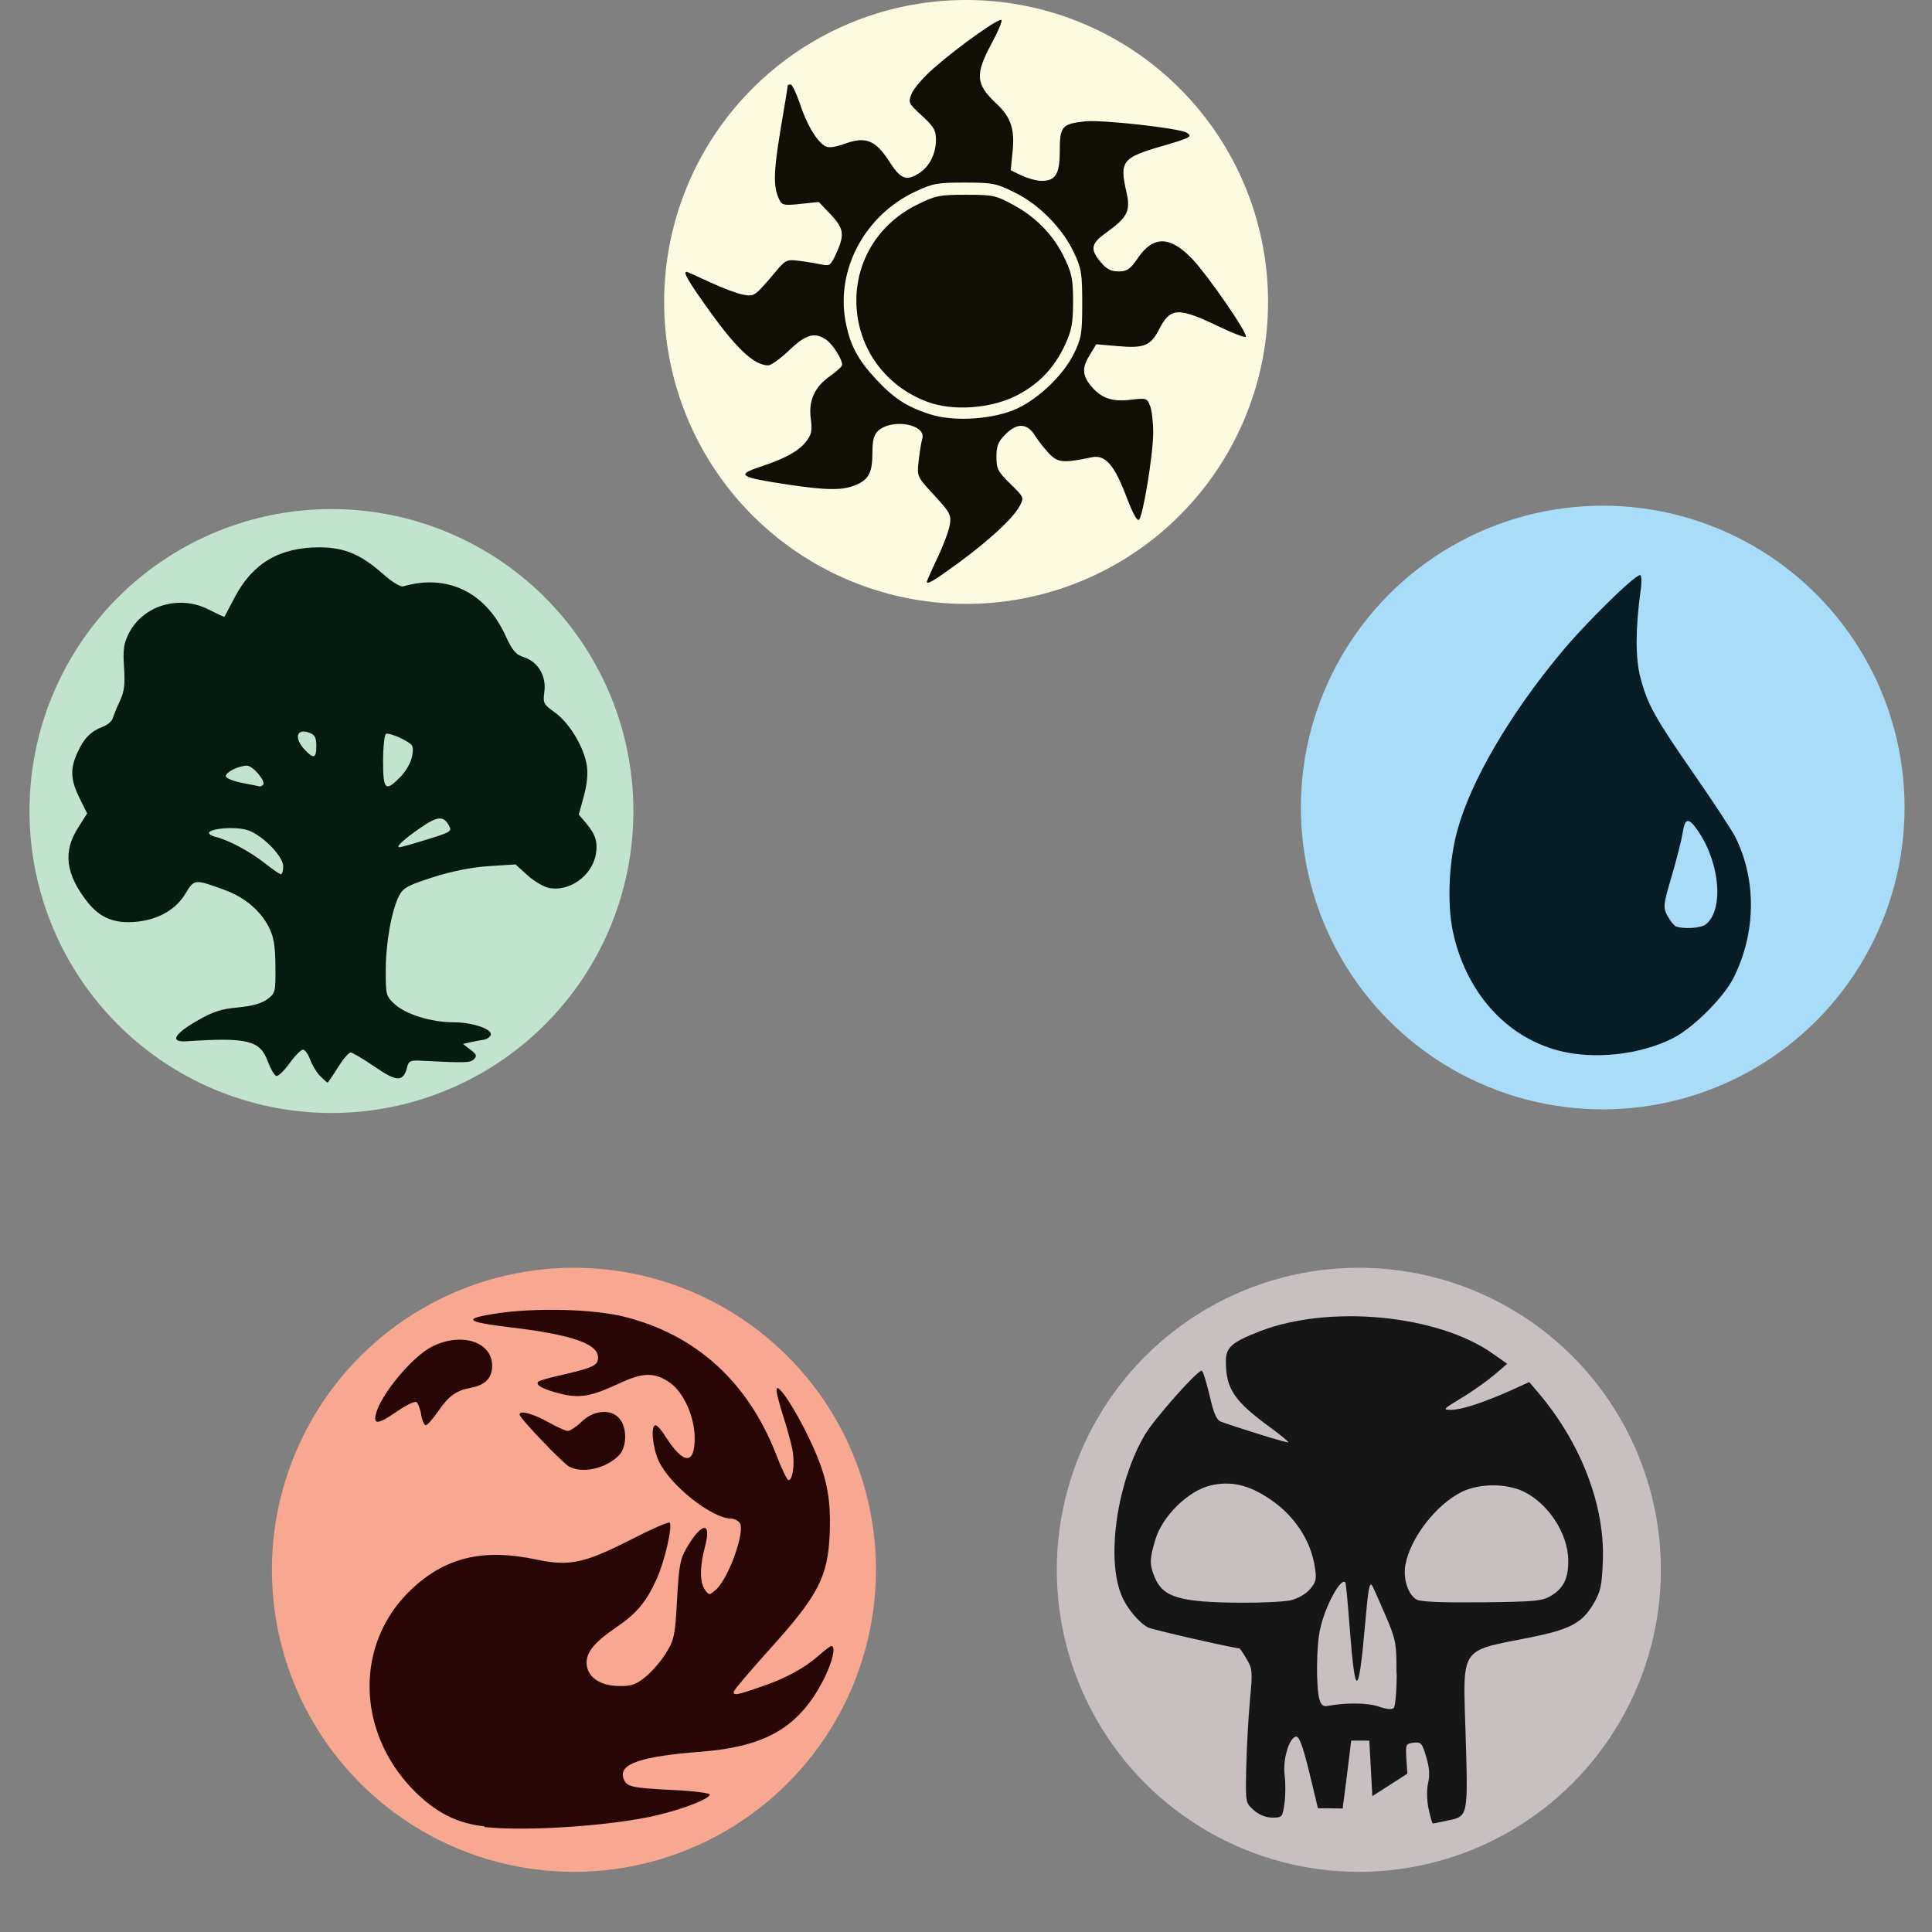 <?xml version="1.0" encoding="UTF-8" standalone="no"?>
<svg
   xmlns:dc="http://purl.org/dc/elements/1.1/"
   xmlns:cc="http://creativecommons.org/ns#"
   xmlns:rdf="http://www.w3.org/1999/02/22-rdf-syntax-ns#"
   xmlns:svg="http://www.w3.org/2000/svg"
   xmlns="http://www.w3.org/2000/svg"
   xmlns:sodipodi="http://sodipodi.sourceforge.net/DTD/sodipodi-0.dtd"
   xmlns:inkscape="http://www.inkscape.org/namespaces/inkscape"
   sodipodi:docname="wubrg-1.svg"
   inkscape:version="1.0 (4035a4fb49, 2020-05-01)"
   id="svg8"
   version="1.1"
   viewBox="0 0 16.933 16.933"
   height="64"
   width="64">
  <rect x="0" y="0" width="16.933" height="16.933" fill="#808080" stroke="none"/>
  <defs
     id="defs2" />
  <sodipodi:namedview
     inkscape:window-maximized="1"
     inkscape:window-y="-9"
     inkscape:window-x="-9"
     inkscape:window-height="1001"
     inkscape:window-width="1920"
     inkscape:object-nodes="false"
     inkscape:snap-center="true"
     inkscape:snap-object-midpoints="true"
     inkscape:snap-smooth-nodes="false"
     inkscape:pagecheckerboard="true"
     units="px"
     showgrid="true"
     inkscape:document-rotation="0"
     inkscape:current-layer="layer1"
     inkscape:document-units="px"
     inkscape:cy="32"
     inkscape:cx="32"
     inkscape:zoom="12.140625"
     inkscape:pageshadow="2"
     inkscape:pageopacity="0.0"
     borderopacity="1.0"
     bordercolor="#666666"
     pagecolor="#ffffff"
     id="base">
    <inkscape:grid
       id="grid833"
       type="xygrid" />
  </sodipodi:namedview>
  <g
     id="layer1"
     inkscape:groupmode="layer"
     inkscape:label="Layer 1">
    <g
       transform="matrix(1.667,0,0,1.667,-2.205,11.113)"
       id="g1063">
      <g
         id="g1024">
        <circle
           style="fill:#c8c0c0;fill-opacity:1;fill-rule:evenodd;stroke:none;stroke-width:0.016;stroke-linecap:round;stroke-linejoin:bevel"
           id="path857-3"
           cx="8.467"
           cy="1.587"
           r="1.588" />
        <path
           id="path851-0"
           d="m 8.834,2.845 c -0.01,-0.046 -0.011,-0.1 -0.003,-0.136 0.01,-0.042 0.007,-0.084 -0.01,-0.139 -0.021,-0.072 -0.027,-0.078 -0.066,-0.074 -0.041,0.005 -0.043,0.009 -0.038,0.084 l 0.005,0.079 -0.092,0.059 -0.092,0.059 -0.008,-0.146 -0.008,-0.146 H 8.475 8.427 L 8.405,2.663 8.382,2.842 8.317,2.841 8.252,2.841 8.206,2.65 C 8.171,2.508 8.153,2.461 8.136,2.464 8.1,2.471 8.066,2.586 8.077,2.668 c 0.005,0.04 0.005,0.106 -0.001,0.147 -0.01,0.072 -0.012,0.075 -0.063,0.075 -0.033,0 -0.069,-0.014 -0.097,-0.038 C 7.871,2.812 7.871,2.812 7.875,2.628 7.877,2.527 7.886,2.369 7.894,2.278 7.909,2.123 7.908,2.108 7.877,2.056 7.859,2.025 7.842,2 7.839,2 7.811,2 7.378,1.901 7.358,1.89 7.31,1.864 7.246,1.787 7.22,1.723 7.137,1.526 7.196,1.125 7.342,0.877 7.392,0.793 7.616,0.54 7.641,0.54 c 0.006,0 0.024,0.058 0.041,0.129 0.023,0.1 0.037,0.131 0.062,0.14 0.113,0.04 0.347,0.112 0.352,0.108 0.003,-0.003 -0.036,-0.035 -0.086,-0.072 C 7.812,0.701 7.768,0.637 7.768,0.491 7.768,0.417 7.798,0.391 7.946,0.333 8.313,0.191 8.883,0.246 9.172,0.451 L 9.247,0.504 9.178,0.563 C 9.14,0.595 9.063,0.65 9.006,0.684 c -0.096,0.058 -0.1,0.062 -0.054,0.062 0.054,9.6e-5 0.171,-0.038 0.316,-0.103 l 0.095,-0.043 0.045,0.053 C 9.635,0.919 9.761,1.248 9.75,1.54 9.745,1.67 9.738,1.702 9.701,1.765 9.64,1.869 9.576,1.902 9.351,1.946 8.997,2.016 9.014,1.99 9.028,2.442 9.042,2.882 9.041,2.883 8.94,2.904 8.897,2.913 8.859,2.921 8.856,2.921 c -0.003,0 -0.013,-0.034 -0.022,-0.076 z M 8.665,2.13 c -4e-6,-0.163 -0.003,-0.176 -0.062,-0.313 -0.034,-0.079 -0.064,-0.146 -0.067,-0.149 -0.013,-0.016 -0.02,0.019 -0.036,0.205 -0.034,0.387 -0.052,0.394 -0.08,0.032 -0.01,-0.135 -0.021,-0.249 -0.024,-0.252 -0.025,-0.026 -0.107,0.127 -0.133,0.248 -0.02,0.092 -0.021,0.305 -0.003,0.368 0.008,0.028 0.02,0.038 0.042,0.034 0.099,-0.019 0.212,-0.017 0.269,0.003 0.04,0.014 0.069,0.017 0.079,0.008 0.009,-0.008 0.016,-0.091 0.016,-0.185 z M 8.109,1.747 c 0.036,-0.008 0.08,-0.033 0.101,-0.058 0.032,-0.037 0.036,-0.054 0.026,-0.114 C 8.216,1.435 8.13,1.304 8.002,1.217 7.889,1.14 7.794,1.118 7.686,1.144 7.569,1.172 7.433,1.306 7.397,1.429 c -0.031,0.104 -0.031,0.129 -0.003,0.198 0.044,0.105 0.131,0.131 0.454,0.133 0.109,8.19e-4 0.227,-0.005 0.262,-0.013 z M 9.477,1.724 C 9.545,1.683 9.57,1.63 9.568,1.533 9.565,1.394 9.462,1.238 9.334,1.176 9.243,1.132 9.103,1.132 9.011,1.176 8.875,1.242 8.739,1.417 8.712,1.56 c -0.014,0.074 0.015,0.161 0.06,0.184 0.023,0.012 0.143,0.016 0.345,0.014 0.273,-0.003 0.315,-0.007 0.36,-0.034 z"
           style="fill:#161616;fill-opacity:1;stroke-width:0.016" />
      </g>
    </g>
    <g
       transform="matrix(1.667,0,0,1.667,-22.676,4.462)"
       id="g1075">
      <g
         id="g1032">
        <path
           id="path2245"
           style="fill:#c2e3cd;stroke-width:0.016"
           d="M 15.346,-5.8e-8 A 1.587,1.587 0 0 0 13.758,1.587 1.587,1.587 0 0 0 15.346,3.175 1.587,1.587 0 0 0 16.933,1.587 1.587,1.587 0 0 0 15.346,-5.8e-8 Z" />
        <path
           id="path2243"
           d="m 15.285,2.98 c -0.019,-0.02 -0.042,-0.059 -0.052,-0.087 -0.01,-0.028 -0.027,-0.051 -0.037,-0.051 -0.011,0 -0.043,0.033 -0.071,0.072 -0.029,0.04 -0.06,0.07 -0.07,0.066 -0.01,-0.003 -0.03,-0.038 -0.044,-0.076 -0.041,-0.111 -0.106,-0.127 -0.427,-0.106 -0.089,0.006 -0.068,-0.036 0.052,-0.106 0.086,-0.05 0.13,-0.064 0.218,-0.072 0.075,-0.007 0.124,-0.021 0.154,-0.043 0.043,-0.032 0.044,-0.038 0.043,-0.174 -10e-4,-0.11 -0.009,-0.155 -0.035,-0.206 -0.045,-0.087 -0.126,-0.155 -0.228,-0.193 -0.162,-0.06 -0.164,-0.059 -0.209,0.016 -0.051,0.086 -0.144,0.139 -0.263,0.15 -0.112,0.01 -0.188,-0.021 -0.254,-0.105 -0.114,-0.145 -0.129,-0.264 -0.049,-0.389 l 0.048,-0.076 -0.04,-0.081 c -0.048,-0.096 -0.05,-0.155 -0.01,-0.241 0.033,-0.073 0.07,-0.11 0.133,-0.134 0.024,-0.009 0.048,-0.029 0.052,-0.045 0.005,-0.015 0.021,-0.057 0.038,-0.092 0.023,-0.05 0.027,-0.088 0.021,-0.176 -0.006,-0.094 -0.002,-0.124 0.026,-0.179 0.075,-0.147 0.267,-0.203 0.421,-0.123 0.043,0.022 0.08,0.039 0.081,0.037 0.001,-0.002 0.026,-0.049 0.055,-0.104 0.094,-0.178 0.235,-0.261 0.444,-0.261 0.13,0 0.218,0.037 0.332,0.138 0.052,0.046 0.094,0.071 0.11,0.067 0.23,-0.067 0.432,0.031 0.536,0.258 0.037,0.08 0.054,0.101 0.098,0.115 0.074,0.024 0.118,0.099 0.107,0.181 -0.008,0.06 -0.005,0.066 0.055,0.109 0.076,0.054 0.153,0.182 0.168,0.278 0.007,0.046 0.001,0.102 -0.016,0.164 l -0.026,0.095 0.039,0.046 c 0.05,0.06 0.062,0.1 0.05,0.166 -0.021,0.112 -0.142,0.197 -0.249,0.173 -0.027,-0.006 -0.077,-0.036 -0.111,-0.067 l -0.062,-0.056 -0.139,0.009 c -0.091,0.006 -0.192,0.026 -0.293,0.058 -0.134,0.043 -0.158,0.056 -0.18,0.098 -0.039,0.076 -0.07,0.247 -0.07,0.393 -2.58e-4,0.126 0.002,0.135 0.045,0.175 0.058,0.055 0.194,0.097 0.31,0.097 0.101,0 0.207,0.036 0.197,0.067 -0.004,0.011 -0.02,0.022 -0.037,0.025 -0.017,0.003 -0.048,0.008 -0.07,0.013 l -0.039,0.009 0.039,0.03 c 0.032,0.024 0.036,0.033 0.019,0.05 -0.02,0.02 -0.045,0.02 -0.28,0.008 -0.054,-0.003 -0.064,0.002 -0.072,0.035 -0.019,0.078 -0.054,0.077 -0.17,-0.003 -0.06,-0.041 -0.117,-0.075 -0.127,-0.075 -0.01,0 -0.04,0.036 -0.067,0.079 -0.027,0.044 -0.051,0.079 -0.054,0.079 -0.003,0 -0.021,-0.016 -0.04,-0.036 z M 15.092,1.879 c 0,-0.056 -0.116,-0.172 -0.194,-0.193 -0.062,-0.017 -0.182,-0.008 -0.196,0.014 -0.004,0.007 0.012,0.018 0.036,0.024 0.068,0.016 0.18,0.077 0.259,0.139 0.039,0.031 0.077,0.057 0.083,0.057 0.006,7.8e-5 0.012,-0.019 0.012,-0.042 z m 0.756,-0.142 c 0.124,-0.038 0.132,-0.043 0.116,-0.072 -0.029,-0.054 -0.06,-0.052 -0.151,0.011 C 15.726,1.736 15.681,1.778 15.703,1.778 c 0.006,0 0.072,-0.018 0.145,-0.041 z M 14.986,1.45 C 15.003,1.433 14.933,1.349 14.901,1.349 c -0.043,0 -0.111,0.034 -0.111,0.055 0,0.01 0.037,0.026 0.083,0.035 0.046,0.009 0.088,0.017 0.093,0.019 0.005,0.001 0.014,-0.002 0.019,-0.008 z m 0.723,-0.043 c 0.03,-0.031 0.055,-0.076 0.061,-0.11 0.009,-0.054 0.006,-0.059 -0.057,-0.091 -0.036,-0.018 -0.073,-0.029 -0.081,-0.024 -0.008,0.005 -0.015,0.07 -0.015,0.143 0,0.154 0.012,0.164 0.093,0.081 z M 15.266,1.246 c 0,-0.044 -0.008,-0.059 -0.036,-0.07 -0.068,-0.026 -0.083,0.028 -0.025,0.089 0.047,0.05 0.061,0.046 0.061,-0.019 z"
           style="fill:#051b0f;stroke-width:0.016" />
      </g>
    </g>
    <g
       transform="matrix(1.667,0,0,1.667,-14.817,11.113)"
       id="g1069">
      <g
         id="g1028">
        <circle
           style="fill:#f8a890;fill-opacity:1;fill-rule:evenodd;stroke:none;stroke-width:0.016;stroke-linecap:round;stroke-linejoin:bevel"
           id="path1609"
           cx="11.906"
           cy="1.587"
           r="1.588" />
        <path
           id="path1605"
           d="M 11.437,2.936 C 11.292,2.921 11.178,2.863 11.062,2.745 10.76,2.436 10.754,1.974 11.048,1.693 c 0.18,-0.171 0.378,-0.22 0.66,-0.16 0.176,0.037 0.253,0.02 0.504,-0.108 0.103,-0.053 0.191,-0.091 0.197,-0.086 0.017,0.017 -0.026,0.204 -0.068,0.296 -0.055,0.122 -0.105,0.181 -0.212,0.254 -0.119,0.081 -0.162,0.136 -0.156,0.197 0.007,0.067 0.072,0.111 0.17,0.112 0.065,9.666e-4 0.089,-0.007 0.139,-0.048 0.034,-0.027 0.082,-0.083 0.108,-0.125 0.043,-0.07 0.048,-0.091 0.058,-0.28 0.01,-0.179 0.016,-0.214 0.051,-0.274 0.08,-0.136 0.132,-0.139 0.096,-0.006 -0.028,0.107 -0.028,0.188 -1.74e-4,0.227 0.022,0.03 0.023,0.03 0.058,-9.348e-4 0.068,-0.061 0.157,-0.312 0.124,-0.352 -0.009,-0.011 -0.029,-0.021 -0.043,-0.021 -0.103,-6.204e-4 -0.325,-0.177 -0.383,-0.305 -0.032,-0.071 -0.042,-0.186 -0.016,-0.186 0.009,0 0.033,0.027 0.053,0.06 0.094,0.147 0.153,0.15 0.153,0.008 0,-0.111 -0.057,-0.239 -0.128,-0.29 -0.079,-0.057 -0.143,-0.057 -0.263,-4.44e-4 -0.155,0.072 -0.214,0.083 -0.321,0.055 -0.089,-0.023 -0.127,-0.045 -0.11,-0.062 0.005,-0.005 0.055,-0.02 0.11,-0.032 0.18,-0.041 0.204,-0.053 0.204,-0.095 0,-0.072 -0.139,-0.12 -0.458,-0.158 -0.242,-0.029 -0.258,-0.046 -0.072,-0.074 0.198,-0.03 0.504,-0.023 0.664,0.017 0.378,0.093 0.654,0.342 0.803,0.727 0.028,0.073 0.057,0.133 0.064,0.133 0.022,0 0.033,-0.078 0.023,-0.148 -0.006,-0.037 -0.029,-0.122 -0.051,-0.19 -0.022,-0.068 -0.038,-0.132 -0.034,-0.142 0.009,-0.028 0.099,0.109 0.171,0.261 0.091,0.19 0.115,0.304 0.108,0.497 -0.009,0.229 -0.059,0.327 -0.314,0.609 -0.105,0.117 -0.191,0.218 -0.191,0.226 0,0.02 0.015,0.018 0.142,-0.026 0.13,-0.044 0.23,-0.098 0.309,-0.168 0.029,-0.026 0.057,-0.047 0.063,-0.047 0.024,0 0.006,0.082 -0.037,0.168 -0.129,0.257 -0.303,0.361 -0.651,0.388 -0.313,0.024 -0.43,0.064 -0.406,0.138 0.015,0.046 0.036,0.052 0.258,0.063 0.108,0.005 0.196,0.016 0.196,0.024 0,0.022 -0.138,0.076 -0.278,0.109 -0.232,0.055 -0.682,0.086 -0.906,0.062 z M 11.879,1.043 c -0.035,-0.02 -0.259,-0.254 -0.259,-0.272 0,-0.024 0.071,-0.005 0.148,0.038 0.046,0.026 0.094,0.048 0.106,0.048 0.012,0 0.045,-0.022 0.073,-0.049 0.064,-0.062 0.156,-0.069 0.2,-0.014 0.04,0.049 0.037,0.15 -0.005,0.192 -0.07,0.07 -0.193,0.097 -0.264,0.057 z M 11.103,0.77 c -0.006,-0.031 -0.017,-0.06 -0.026,-0.065 -0.009,-0.005 -0.053,0.016 -0.099,0.048 -0.102,0.07 -0.128,0.073 -0.113,0.014 0.025,-0.101 0.191,-0.301 0.294,-0.353 0.153,-0.078 0.317,-0.027 0.317,0.1 0,0.064 -0.036,0.102 -0.112,0.116 -0.077,0.014 -0.117,0.043 -0.173,0.125 -0.027,0.039 -0.056,0.072 -0.064,0.072 -0.008,0 -0.019,-0.025 -0.025,-0.056 z"
           style="fill:#270605;stroke-width:0.016" />
      </g>
    </g>
    <g
       transform="matrix(1.667,0,0,1.667,5.821,3.3333334e-8)"
       id="g1051">
      <g
         id="g1016">
        <path
           id="path1646"
           style="fill:#fdfae2;stroke-width:0.016"
           d="M 1.587,-2e-8 A 1.587,1.587 0 0 0 2e-8,1.587 1.587,1.587 0 0 0 1.587,3.175 1.587,1.587 0 0 0 3.175,1.587 1.587,1.587 0 0 0 1.587,-2e-8 Z" />
        <path
           id="path1644"
           d="m 1.381,3.058 c 0,-0.003 0.025,-0.06 0.056,-0.125 0.031,-0.065 0.06,-0.144 0.065,-0.174 0.008,-0.051 0.002,-0.064 -0.082,-0.155 -0.091,-0.098 -0.091,-0.099 -0.082,-0.18 0.005,-0.045 0.013,-0.097 0.019,-0.116 0.024,-0.077 -0.158,-0.11 -0.232,-0.043 -0.022,0.02 -0.03,0.049 -0.03,0.113 0,0.106 -0.019,0.144 -0.088,0.172 -0.068,0.029 -0.15,0.028 -0.348,-0.001 C 0.391,2.509 0.374,2.497 0.512,2.452 0.635,2.411 0.707,2.372 0.746,2.322 0.775,2.285 0.779,2.266 0.771,2.202 0.758,2.105 0.791,2.034 0.874,1.976 c 0.034,-0.024 0.062,-0.05 0.062,-0.058 0,-0.03 -0.049,-0.107 -0.083,-0.131 -0.061,-0.043 -0.107,-0.03 -0.196,0.055 -0.046,0.044 -0.095,0.079 -0.109,0.079 -0.077,0 -0.172,-0.091 -0.331,-0.316 -0.095,-0.134 -0.118,-0.176 -0.099,-0.176 0.003,0 0.059,0.025 0.123,0.055 0.064,0.03 0.142,0.059 0.173,0.065 0.061,0.011 0.06,0.012 0.176,-0.125 0.049,-0.058 0.055,-0.061 0.124,-0.052 0.04,0.005 0.092,0.014 0.116,0.019 0.04,0.009 0.046,0.004 0.075,-0.059 0.045,-0.099 0.04,-0.131 -0.03,-0.205 L 0.813,1.062 0.717,1.072 c -0.083,0.009 -0.097,0.007 -0.11,-0.019 -0.034,-0.067 -0.033,-0.143 0.004,-0.366 0.022,-0.128 0.039,-0.235 0.039,-0.238 0,-0.003 0.007,-0.005 0.015,-0.005 0.008,0 0.03,0.046 0.049,0.102 0.036,0.109 0.086,0.193 0.13,0.221 0.02,0.012 0.048,0.009 0.108,-0.012 0.108,-0.039 0.16,-0.018 0.233,0.096 0.059,0.092 0.089,0.103 0.158,0.058 0.053,-0.035 0.086,-0.102 0.086,-0.174 0,-0.05 -0.011,-0.069 -0.074,-0.127 -0.072,-0.066 -0.073,-0.069 -0.053,-0.117 0.011,-0.027 0.064,-0.088 0.117,-0.134 0.135,-0.118 0.349,-0.269 0.355,-0.251 0.003,0.008 -0.019,0.061 -0.049,0.116 -0.092,0.17 -0.088,0.22 0.022,0.323 0.076,0.071 0.097,0.134 0.085,0.251 l -0.01,0.099 0.058,0.028 c 0.032,0.015 0.079,0.028 0.104,0.028 0.074,0 0.096,-0.035 0.096,-0.158 0,-0.129 0.012,-0.142 0.134,-0.155 0.091,-0.009 0.496,0.036 0.534,0.06 0.032,0.02 0.017,0.027 -0.126,0.069 -0.215,0.062 -0.229,0.08 -0.191,0.245 0.022,0.096 0.005,0.131 -0.105,0.21 -0.083,0.059 -0.088,0.088 -0.031,0.156 0.031,0.037 0.054,0.049 0.094,0.049 0.045,0 0.061,-0.011 0.102,-0.071 0.081,-0.118 0.17,-0.116 0.286,0.006 0.084,0.089 0.295,0.395 0.281,0.409 -0.005,0.005 -0.069,-0.019 -0.141,-0.054 C 2.702,1.614 2.662,1.616 2.603,1.73 2.559,1.817 2.525,1.832 2.387,1.82 L 2.272,1.81 2.239,1.864 c -0.042,0.067 -0.041,0.106 2.88e-4,0.159 0.054,0.069 0.113,0.091 0.212,0.079 0.084,-0.01 0.088,-0.009 0.104,0.033 0.009,0.024 0.016,0.087 0.016,0.141 -5.76e-4,0.113 -0.053,0.436 -0.075,0.457 -0.009,0.009 -0.035,-0.039 -0.065,-0.119 C 2.367,2.444 2.32,2.39 2.249,2.404 2.102,2.435 2.072,2.433 2.027,2.388 2.004,2.364 1.969,2.321 1.951,2.292 1.909,2.224 1.856,2.221 1.793,2.285 c -0.037,0.037 -0.046,0.06 -0.046,0.117 0,0.063 0.008,0.078 0.073,0.142 0.072,0.07 0.073,0.072 0.049,0.117 C 1.834,2.725 1.715,2.836 1.548,2.959 1.418,3.054 1.381,3.076 1.381,3.058 Z M 1.83,2.159 c 0.121,-0.046 0.265,-0.179 0.324,-0.299 0.04,-0.082 0.044,-0.106 0.044,-0.265 0,-0.156 -0.004,-0.184 -0.043,-0.266 C 2.096,1.202 1.971,1.074 1.843,1.012 1.747,0.964 1.727,0.96 1.58,0.96 c -0.145,0 -0.168,0.004 -0.263,0.049 -0.261,0.124 -0.413,0.406 -0.364,0.677 0.023,0.127 0.064,0.204 0.162,0.309 0.095,0.101 0.158,0.142 0.279,0.182 0.117,0.039 0.306,0.031 0.436,-0.018 z m -0.445,-0.046 C 1.188,2.04 1.051,1.875 1.018,1.673 0.978,1.423 1.101,1.189 1.33,1.076 c 0.097,-0.048 0.118,-0.052 0.257,-0.052 0.142,0 0.157,0.003 0.25,0.054 0.121,0.065 0.215,0.164 0.271,0.285 0.036,0.076 0.042,0.111 0.042,0.225 -3.78e-4,0.111 -0.008,0.151 -0.042,0.224 C 2.051,1.936 1.967,2.023 1.846,2.083 1.711,2.149 1.517,2.162 1.385,2.113 Z"
           style="fill:#0f0f05;fill-opacity:1;stroke-width:0.016" />
      </g>
    </g>
    <g
       transform="matrix(1.667,0,0,1.667,5.667,4.432)"
       id="g1057">
      <g
         id="g1020">
        <circle
           r="1.587"
           cy="1.587"
           cx="5.027"
           id="path1460"
           style="fill:#a8dcf8;fill-opacity:1;fill-rule:evenodd;stroke-width:0.016;stroke-linecap:round;stroke-linejoin:bevel" />
        <path
           style="fill:#081c25;stroke-width:0.016"
           d="M 4.791,2.864 C 4.514,2.79 4.306,2.553 4.239,2.238 4.208,2.088 4.218,1.865 4.265,1.699 4.337,1.443 4.539,1.097 4.804,0.778 4.933,0.621 5.194,0.365 5.223,0.365 c 0.008,0 0.01,0.033 0.004,0.075 -0.028,0.201 -0.029,0.362 -0.002,0.463 0.037,0.142 0.075,0.21 0.283,0.51 0.1,0.144 0.196,0.291 0.214,0.325 C 5.837,1.965 5.834,2.247 5.714,2.484 5.662,2.587 5.501,2.747 5.396,2.8 5.222,2.888 4.977,2.914 4.791,2.864 Z M 5.568,2.202 c 0.096,-0.074 0.077,-0.319 -0.038,-0.489 -0.051,-0.075 -0.07,-0.074 -0.082,0.004 -0.006,0.038 -0.032,0.141 -0.058,0.23 -0.045,0.152 -0.046,0.164 -0.023,0.209 0.014,0.026 0.034,0.051 0.045,0.056 0.038,0.015 0.131,0.01 0.156,-0.01 z"
           id="path1456" />
      </g>
    </g>
  </g>
</svg>
